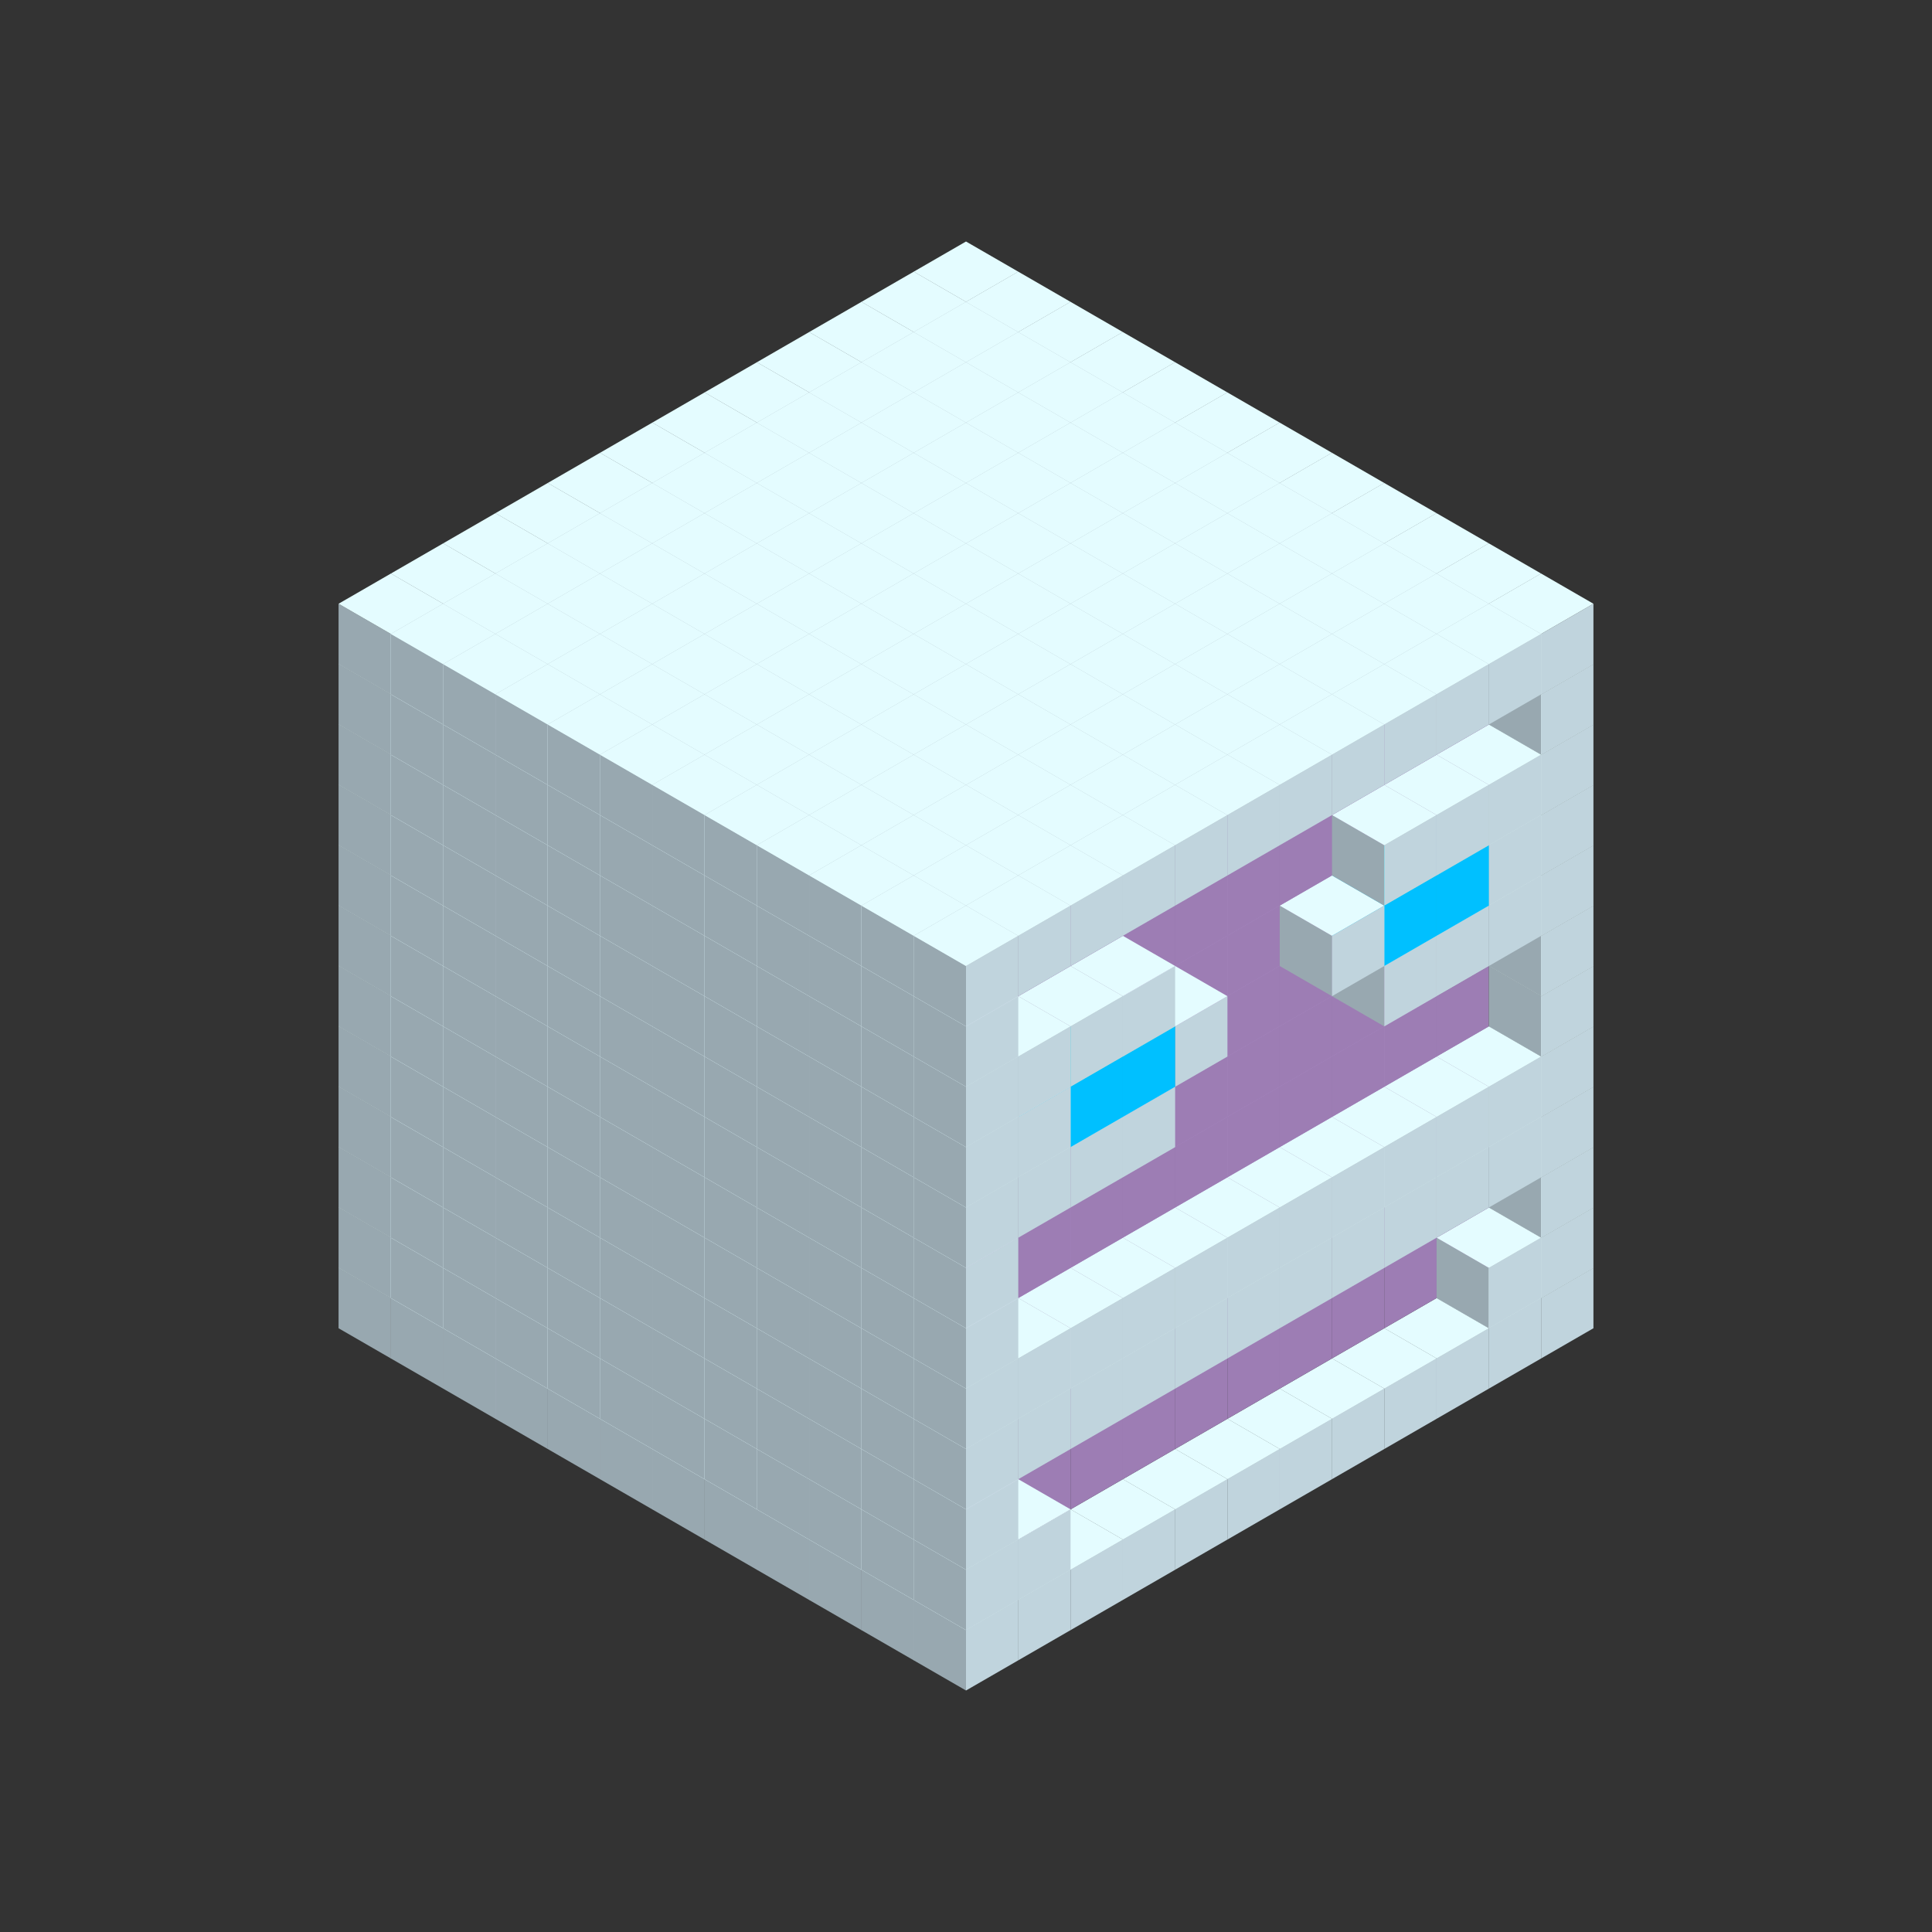 
<svg width='600' height='600' viewBox='4436371 5550000 3200000 3200000' xmlns='http://www.w3.org/2000/svg' xmlns:xlink='http://www.w3.org/1999/xlink'>
<rect x="4436371" y="5550000" width="3200000" height="3200000" fill="#333333" stroke="none"/>
<use xlink:href='#v-0x00000072-1' transform='translate(983738,3600000)'/>
<use xlink:href='#v-0x00000072-1' transform='translate(1070341,3650000)'/>
<use xlink:href='#v-0x00000072-1' transform='translate(1156944,3700000)'/>
<use xlink:href='#v-0x00000072-1' transform='translate(1243547,3750000)'/>
<use xlink:href='#v-0x00000072-1' transform='translate(1330150,3800000)'/>
<use xlink:href='#v-0x00000072-1' transform='translate(1416753,3850000)'/>
<use xlink:href='#v-0x00000072-1' transform='translate(1503356,3900000)'/>
<use xlink:href='#v-0x00000072-1' transform='translate(1589959,3950000)'/>
<use xlink:href='#v-0x00000072-1' transform='translate(1676562,4000000)'/>
<use xlink:href='#v-0x00000072-1' transform='translate(1763165,4050000)'/>
<use xlink:href='#v-0x00000072-1' transform='translate(1849768,4100000)'/>
<use xlink:href='#v-0x00000072-1' transform='translate(2889004,3600000)'/>
<use xlink:href='#v-0x00000072-1' transform='translate(2802401,3650000)'/>
<use xlink:href='#v-0x00000072-1' transform='translate(2715798,3700000)'/>
<use xlink:href='#v-0x00000072-1' transform='translate(2629195,3750000)'/>
<use xlink:href='#v-0x00000072-1' transform='translate(2542592,3800000)'/>
<use xlink:href='#v-0x00000072-1' transform='translate(2455989,3850000)'/>
<use xlink:href='#v-0x00000072-1' transform='translate(2369386,3900000)'/>
<use xlink:href='#v-0x00000072-1' transform='translate(2282783,3950000)'/>
<use xlink:href='#v-0x00000072-1' transform='translate(2196180,4000000)'/>
<use xlink:href='#v-0x00000072-1' transform='translate(2109577,4050000)'/>
<use xlink:href='#v-0x00000072-1' transform='translate(2022974,4100000)'/>
<use xlink:href='#v-0x00000072-1' transform='translate(1936371,4150000)'/>
<use xlink:href='#v-0x00000072-1' transform='translate(983738,3500000)'/>
<use xlink:href='#v-0x00000072-1' transform='translate(1070341,3550000)'/>
<use xlink:href='#v-0x00000072-1' transform='translate(1156944,3600000)'/>
<use xlink:href='#v-0x00000072-1' transform='translate(1243547,3650000)'/>
<use xlink:href='#v-0x00000072-1' transform='translate(1330150,3700000)'/>
<use xlink:href='#v-0x00000072-1' transform='translate(1416753,3750000)'/>
<use xlink:href='#v-0x00000072-1' transform='translate(1503356,3800000)'/>
<use xlink:href='#v-0x00000072-1' transform='translate(1589959,3850000)'/>
<use xlink:href='#v-0x00000072-1' transform='translate(1676562,3900000)'/>
<use xlink:href='#v-0x00000072-1' transform='translate(1763165,3950000)'/>
<use xlink:href='#v-0x00000072-2' transform='translate(2715798,3500000)'/>
<use xlink:href='#v-0x00000072-2' transform='translate(2629195,3550000)'/>
<use xlink:href='#v-0x00000072-2' transform='translate(2542592,3600000)'/>
<use xlink:href='#v-0x00000072-2' transform='translate(2455989,3650000)'/>
<use xlink:href='#v-0x00000072-2' transform='translate(2369386,3700000)'/>
<use xlink:href='#v-0x00000072-2' transform='translate(2282783,3750000)'/>
<use xlink:href='#v-0x00000072-2' transform='translate(2196180,3800000)'/>
<use xlink:href='#v-0x00000072-2' transform='translate(2109577,3850000)'/>
<use xlink:href='#v-0x00000072-2' transform='translate(2022974,3900000)'/>
<use xlink:href='#v-0x00000072-2' transform='translate(1936371,3950000)'/>
<use xlink:href='#v-0x00000072-1' transform='translate(1849768,4000000)'/>
<use xlink:href='#v-0x00000072-1' transform='translate(2889004,3500000)'/>
<use xlink:href='#v-0x00000072-1' transform='translate(2802401,3550000)'/>
<use xlink:href='#v-0x00000072-1' transform='translate(2022974,4000000)'/>
<use xlink:href='#v-0x00000072-1' transform='translate(1936371,4050000)'/>
<use xlink:href='#v-0x00000072-1' transform='translate(983738,3400000)'/>
<use xlink:href='#v-0x00000072-1' transform='translate(1070341,3450000)'/>
<use xlink:href='#v-0x00000072-1' transform='translate(1156944,3500000)'/>
<use xlink:href='#v-0x00000072-1' transform='translate(1243547,3550000)'/>
<use xlink:href='#v-0x00000072-1' transform='translate(1330150,3600000)'/>
<use xlink:href='#v-0x00000072-1' transform='translate(1416753,3650000)'/>
<use xlink:href='#v-0x00000072-1' transform='translate(1503356,3700000)'/>
<use xlink:href='#v-0x00000072-1' transform='translate(1589959,3750000)'/>
<use xlink:href='#v-0x00000072-1' transform='translate(1676562,3800000)'/>
<use xlink:href='#v-0x00000072-1' transform='translate(1763165,3850000)'/>
<use xlink:href='#v-0x00000072-2' transform='translate(2715798,3400000)'/>
<use xlink:href='#v-0x00000072-2' transform='translate(2629195,3450000)'/>
<use xlink:href='#v-0x00000072-2' transform='translate(2542592,3500000)'/>
<use xlink:href='#v-0x00000072-2' transform='translate(2455989,3550000)'/>
<use xlink:href='#v-0x00000072-2' transform='translate(2369386,3600000)'/>
<use xlink:href='#v-0x00000072-2' transform='translate(2282783,3650000)'/>
<use xlink:href='#v-0x00000072-2' transform='translate(2196180,3700000)'/>
<use xlink:href='#v-0x00000072-2' transform='translate(2109577,3750000)'/>
<use xlink:href='#v-0x00000072-2' transform='translate(2022974,3800000)'/>
<use xlink:href='#v-0x00000072-2' transform='translate(1936371,3850000)'/>
<use xlink:href='#v-0x00000072-1' transform='translate(1849768,3900000)'/>
<use xlink:href='#v-0x00000072-1' transform='translate(2889004,3400000)'/>
<use xlink:href='#v-0x00000072-1' transform='translate(1936371,3950000)'/>
<use xlink:href='#v-0x00000072-1' transform='translate(983738,3300000)'/>
<use xlink:href='#v-0x00000072-1' transform='translate(1070341,3350000)'/>
<use xlink:href='#v-0x00000072-1' transform='translate(1156944,3400000)'/>
<use xlink:href='#v-0x00000072-1' transform='translate(1243547,3450000)'/>
<use xlink:href='#v-0x00000072-1' transform='translate(1330150,3500000)'/>
<use xlink:href='#v-0x00000072-1' transform='translate(1416753,3550000)'/>
<use xlink:href='#v-0x00000072-1' transform='translate(1503356,3600000)'/>
<use xlink:href='#v-0x00000072-1' transform='translate(1589959,3650000)'/>
<use xlink:href='#v-0x00000072-1' transform='translate(1676562,3700000)'/>
<use xlink:href='#v-0x00000072-1' transform='translate(1763165,3750000)'/>
<use xlink:href='#v-0x00000072-2' transform='translate(2715798,3300000)'/>
<use xlink:href='#v-0x00000072-2' transform='translate(2629195,3350000)'/>
<use xlink:href='#v-0x00000072-2' transform='translate(2542592,3400000)'/>
<use xlink:href='#v-0x00000072-2' transform='translate(2455989,3450000)'/>
<use xlink:href='#v-0x00000072-2' transform='translate(2369386,3500000)'/>
<use xlink:href='#v-0x00000072-2' transform='translate(2282783,3550000)'/>
<use xlink:href='#v-0x00000072-2' transform='translate(2196180,3600000)'/>
<use xlink:href='#v-0x00000072-2' transform='translate(2109577,3650000)'/>
<use xlink:href='#v-0x00000072-2' transform='translate(2022974,3700000)'/>
<use xlink:href='#v-0x00000072-2' transform='translate(1936371,3750000)'/>
<use xlink:href='#v-0x00000072-1' transform='translate(1849768,3800000)'/>
<use xlink:href='#v-0x00000072-1' transform='translate(2889004,3300000)'/>
<use xlink:href='#v-0x00000072-1' transform='translate(2802401,3350000)'/>
<use xlink:href='#v-0x00000072-1' transform='translate(2715798,3400000)'/>
<use xlink:href='#v-0x00000072-1' transform='translate(2629195,3450000)'/>
<use xlink:href='#v-0x00000072-1' transform='translate(2542592,3500000)'/>
<use xlink:href='#v-0x00000072-1' transform='translate(2455989,3550000)'/>
<use xlink:href='#v-0x00000072-1' transform='translate(2369386,3600000)'/>
<use xlink:href='#v-0x00000072-1' transform='translate(2282783,3650000)'/>
<use xlink:href='#v-0x00000072-1' transform='translate(2196180,3700000)'/>
<use xlink:href='#v-0x00000072-1' transform='translate(2109577,3750000)'/>
<use xlink:href='#v-0x00000072-1' transform='translate(2022974,3800000)'/>
<use xlink:href='#v-0x00000072-1' transform='translate(1936371,3850000)'/>
<use xlink:href='#v-0x00000072-1' transform='translate(983738,3200000)'/>
<use xlink:href='#v-0x00000072-1' transform='translate(1070341,3250000)'/>
<use xlink:href='#v-0x00000072-1' transform='translate(1156944,3300000)'/>
<use xlink:href='#v-0x00000072-1' transform='translate(1243547,3350000)'/>
<use xlink:href='#v-0x00000072-1' transform='translate(1330150,3400000)'/>
<use xlink:href='#v-0x00000072-1' transform='translate(1416753,3450000)'/>
<use xlink:href='#v-0x00000072-1' transform='translate(1503356,3500000)'/>
<use xlink:href='#v-0x00000072-1' transform='translate(1589959,3550000)'/>
<use xlink:href='#v-0x00000072-1' transform='translate(1676562,3600000)'/>
<use xlink:href='#v-0x00000072-1' transform='translate(1763165,3650000)'/>
<use xlink:href='#v-0x00000072-2' transform='translate(2715798,3200000)'/>
<use xlink:href='#v-0x00000072-2' transform='translate(2629195,3250000)'/>
<use xlink:href='#v-0x00000072-2' transform='translate(2542592,3300000)'/>
<use xlink:href='#v-0x00000072-2' transform='translate(2455989,3350000)'/>
<use xlink:href='#v-0x00000072-2' transform='translate(2369386,3400000)'/>
<use xlink:href='#v-0x00000072-2' transform='translate(2282783,3450000)'/>
<use xlink:href='#v-0x00000072-2' transform='translate(2196180,3500000)'/>
<use xlink:href='#v-0x00000072-2' transform='translate(2109577,3550000)'/>
<use xlink:href='#v-0x00000072-2' transform='translate(2022974,3600000)'/>
<use xlink:href='#v-0x00000072-2' transform='translate(1936371,3650000)'/>
<use xlink:href='#v-0x00000072-1' transform='translate(1849768,3700000)'/>
<use xlink:href='#v-0x00000072-1' transform='translate(2889004,3200000)'/>
<use xlink:href='#v-0x00000072-1' transform='translate(2802401,3250000)'/>
<use xlink:href='#v-0x00000072-1' transform='translate(2715798,3300000)'/>
<use xlink:href='#v-0x00000072-1' transform='translate(2629195,3350000)'/>
<use xlink:href='#v-0x00000072-1' transform='translate(2542592,3400000)'/>
<use xlink:href='#v-0x00000072-1' transform='translate(2455989,3450000)'/>
<use xlink:href='#v-0x00000072-1' transform='translate(2369386,3500000)'/>
<use xlink:href='#v-0x00000072-1' transform='translate(2282783,3550000)'/>
<use xlink:href='#v-0x00000072-1' transform='translate(2196180,3600000)'/>
<use xlink:href='#v-0x00000072-1' transform='translate(2109577,3650000)'/>
<use xlink:href='#v-0x00000072-1' transform='translate(2022974,3700000)'/>
<use xlink:href='#v-0x00000072-1' transform='translate(1936371,3750000)'/>
<use xlink:href='#v-0x00000072-1' transform='translate(983738,3100000)'/>
<use xlink:href='#v-0x00000072-1' transform='translate(1070341,3150000)'/>
<use xlink:href='#v-0x00000072-1' transform='translate(1156944,3200000)'/>
<use xlink:href='#v-0x00000072-1' transform='translate(1243547,3250000)'/>
<use xlink:href='#v-0x00000072-1' transform='translate(1330150,3300000)'/>
<use xlink:href='#v-0x00000072-1' transform='translate(1416753,3350000)'/>
<use xlink:href='#v-0x00000072-1' transform='translate(1503356,3400000)'/>
<use xlink:href='#v-0x00000072-1' transform='translate(1589959,3450000)'/>
<use xlink:href='#v-0x00000072-1' transform='translate(1676562,3500000)'/>
<use xlink:href='#v-0x00000072-1' transform='translate(1763165,3550000)'/>
<use xlink:href='#v-0x00000072-2' transform='translate(2715798,3100000)'/>
<use xlink:href='#v-0x00000072-2' transform='translate(2629195,3150000)'/>
<use xlink:href='#v-0x00000072-2' transform='translate(2542592,3200000)'/>
<use xlink:href='#v-0x00000072-2' transform='translate(2455989,3250000)'/>
<use xlink:href='#v-0x00000072-2' transform='translate(2369386,3300000)'/>
<use xlink:href='#v-0x00000072-2' transform='translate(2282783,3350000)'/>
<use xlink:href='#v-0x00000072-2' transform='translate(2196180,3400000)'/>
<use xlink:href='#v-0x00000072-2' transform='translate(2109577,3450000)'/>
<use xlink:href='#v-0x00000072-2' transform='translate(2022974,3500000)'/>
<use xlink:href='#v-0x00000072-2' transform='translate(1936371,3550000)'/>
<use xlink:href='#v-0x00000072-1' transform='translate(1849768,3600000)'/>
<use xlink:href='#v-0x00000072-1' transform='translate(2889004,3100000)'/>
<use xlink:href='#v-0x00000072-1' transform='translate(1936371,3650000)'/>
<use xlink:href='#v-0x00000072-1' transform='translate(983738,3000000)'/>
<use xlink:href='#v-0x00000072-1' transform='translate(1070341,3050000)'/>
<use xlink:href='#v-0x00000072-1' transform='translate(1156944,3100000)'/>
<use xlink:href='#v-0x00000072-1' transform='translate(1243547,3150000)'/>
<use xlink:href='#v-0x00000072-1' transform='translate(1330150,3200000)'/>
<use xlink:href='#v-0x00000072-1' transform='translate(1416753,3250000)'/>
<use xlink:href='#v-0x00000072-1' transform='translate(1503356,3300000)'/>
<use xlink:href='#v-0x00000072-1' transform='translate(1589959,3350000)'/>
<use xlink:href='#v-0x00000072-1' transform='translate(1676562,3400000)'/>
<use xlink:href='#v-0x00000072-1' transform='translate(1763165,3450000)'/>
<use xlink:href='#v-0x00000072-2' transform='translate(2715798,3000000)'/>
<use xlink:href='#v-0x00000072-2' transform='translate(2629195,3050000)'/>
<use xlink:href='#v-0x00000072-2' transform='translate(2542592,3100000)'/>
<use xlink:href='#v-0x00000072-2' transform='translate(2455989,3150000)'/>
<use xlink:href='#v-0x00000072-2' transform='translate(2369386,3200000)'/>
<use xlink:href='#v-0x00000072-2' transform='translate(2282783,3250000)'/>
<use xlink:href='#v-0x00000072-2' transform='translate(2196180,3300000)'/>
<use xlink:href='#v-0x00000072-2' transform='translate(2109577,3350000)'/>
<use xlink:href='#v-0x00000072-2' transform='translate(2022974,3400000)'/>
<use xlink:href='#v-0x00000072-2' transform='translate(1936371,3450000)'/>
<use xlink:href='#v-0x00000072-1' transform='translate(1849768,3500000)'/>
<use xlink:href='#v-0x00000072-1' transform='translate(2889004,3000000)'/>
<use xlink:href='#v-0x00000072-1' transform='translate(1936371,3550000)'/>
<use xlink:href='#v-0x00000072-1' transform='translate(983738,2900000)'/>
<use xlink:href='#v-0x00000072-1' transform='translate(1070341,2950000)'/>
<use xlink:href='#v-0x00000072-1' transform='translate(1156944,3000000)'/>
<use xlink:href='#v-0x00000072-1' transform='translate(1243547,3050000)'/>
<use xlink:href='#v-0x00000072-1' transform='translate(1330150,3100000)'/>
<use xlink:href='#v-0x00000072-1' transform='translate(1416753,3150000)'/>
<use xlink:href='#v-0x00000072-1' transform='translate(1503356,3200000)'/>
<use xlink:href='#v-0x00000072-1' transform='translate(1589959,3250000)'/>
<use xlink:href='#v-0x00000072-1' transform='translate(1676562,3300000)'/>
<use xlink:href='#v-0x00000072-1' transform='translate(1763165,3350000)'/>
<use xlink:href='#v-0x00000072-2' transform='translate(2715798,2900000)'/>
<use xlink:href='#v-0x00000072-2' transform='translate(2629195,2950000)'/>
<use xlink:href='#v-0x00000072-2' transform='translate(2542592,3000000)'/>
<use xlink:href='#v-0x00000072-2' transform='translate(2455989,3050000)'/>
<use xlink:href='#v-0x00000072-2' transform='translate(2369386,3100000)'/>
<use xlink:href='#v-0x00000072-2' transform='translate(2282783,3150000)'/>
<use xlink:href='#v-0x00000072-2' transform='translate(2196180,3200000)'/>
<use xlink:href='#v-0x00000072-2' transform='translate(2109577,3250000)'/>
<use xlink:href='#v-0x00000072-2' transform='translate(2022974,3300000)'/>
<use xlink:href='#v-0x00000072-2' transform='translate(1936371,3350000)'/>
<use xlink:href='#v-0x00000072-1' transform='translate(1849768,3400000)'/>
<use xlink:href='#v-0x00000072-1' transform='translate(2889004,2900000)'/>
<use xlink:href='#v-0x00000072-1' transform='translate(2802401,2950000)'/>
<use xlink:href='#v-0x00000072-1' transform='translate(2715798,3000000)'/>
<use xlink:href='#v-0x00000072-1' transform='translate(2629195,3050000)'/>
<use xlink:href='#v-0x00000072-1' transform='translate(2196180,3300000)'/>
<use xlink:href='#v-0x00000072-1' transform='translate(2109577,3350000)'/>
<use xlink:href='#v-0x00000072-1' transform='translate(2022974,3400000)'/>
<use xlink:href='#v-0x00000072-1' transform='translate(1936371,3450000)'/>
<use xlink:href='#v-0x00000072-1' transform='translate(983738,2800000)'/>
<use xlink:href='#v-0x00000072-1' transform='translate(1070341,2850000)'/>
<use xlink:href='#v-0x00000072-1' transform='translate(1156944,2900000)'/>
<use xlink:href='#v-0x00000072-1' transform='translate(1243547,2950000)'/>
<use xlink:href='#v-0x00000072-1' transform='translate(1330150,3000000)'/>
<use xlink:href='#v-0x00000072-1' transform='translate(1416753,3050000)'/>
<use xlink:href='#v-0x00000072-1' transform='translate(1503356,3100000)'/>
<use xlink:href='#v-0x00000072-1' transform='translate(1589959,3150000)'/>
<use xlink:href='#v-0x00000072-1' transform='translate(1676562,3200000)'/>
<use xlink:href='#v-0x00000072-1' transform='translate(1763165,3250000)'/>
<use xlink:href='#v-0x00000072-2' transform='translate(2715798,2800000)'/>
<use xlink:href='#v-0x00000072-2' transform='translate(2629195,2850000)'/>
<use xlink:href='#v-0x00000072-2' transform='translate(2542592,2900000)'/>
<use xlink:href='#v-0x00000072-2' transform='translate(2455989,2950000)'/>
<use xlink:href='#v-0x00000072-2' transform='translate(2369386,3000000)'/>
<use xlink:href='#v-0x00000072-2' transform='translate(2282783,3050000)'/>
<use xlink:href='#v-0x00000072-2' transform='translate(2196180,3100000)'/>
<use xlink:href='#v-0x00000072-2' transform='translate(2109577,3150000)'/>
<use xlink:href='#v-0x00000072-2' transform='translate(2022974,3200000)'/>
<use xlink:href='#v-0x00000072-2' transform='translate(1936371,3250000)'/>
<use xlink:href='#v-0x00000072-1' transform='translate(1849768,3300000)'/>
<use xlink:href='#v-0x00000072-1' transform='translate(2889004,2800000)'/>
<use xlink:href='#v-0x00000072-1' transform='translate(2802401,2850000)'/>
<use xlink:href='#v-0x00000072-3' transform='translate(2715798,2900000)'/>
<use xlink:href='#v-0x00000072-3' transform='translate(2629195,2950000)'/>
<use xlink:href='#v-0x00000072-1' transform='translate(2542592,3000000)'/>
<use xlink:href='#v-0x00000072-1' transform='translate(2282783,3150000)'/>
<use xlink:href='#v-0x00000072-3' transform='translate(2196180,3200000)'/>
<use xlink:href='#v-0x00000072-3' transform='translate(2109577,3250000)'/>
<use xlink:href='#v-0x00000072-1' transform='translate(2022974,3300000)'/>
<use xlink:href='#v-0x00000072-1' transform='translate(1936371,3350000)'/>
<use xlink:href='#v-0x00000072-1' transform='translate(983738,2700000)'/>
<use xlink:href='#v-0x00000072-1' transform='translate(1070341,2750000)'/>
<use xlink:href='#v-0x00000072-1' transform='translate(1156944,2800000)'/>
<use xlink:href='#v-0x00000072-1' transform='translate(1243547,2850000)'/>
<use xlink:href='#v-0x00000072-1' transform='translate(1330150,2900000)'/>
<use xlink:href='#v-0x00000072-1' transform='translate(1416753,2950000)'/>
<use xlink:href='#v-0x00000072-1' transform='translate(1503356,3000000)'/>
<use xlink:href='#v-0x00000072-1' transform='translate(1589959,3050000)'/>
<use xlink:href='#v-0x00000072-1' transform='translate(1676562,3100000)'/>
<use xlink:href='#v-0x00000072-1' transform='translate(1763165,3150000)'/>
<use xlink:href='#v-0x00000072-2' transform='translate(2715798,2700000)'/>
<use xlink:href='#v-0x00000072-2' transform='translate(2629195,2750000)'/>
<use xlink:href='#v-0x00000072-2' transform='translate(2542592,2800000)'/>
<use xlink:href='#v-0x00000072-2' transform='translate(2455989,2850000)'/>
<use xlink:href='#v-0x00000072-2' transform='translate(2369386,2900000)'/>
<use xlink:href='#v-0x00000072-2' transform='translate(2282783,2950000)'/>
<use xlink:href='#v-0x00000072-2' transform='translate(2196180,3000000)'/>
<use xlink:href='#v-0x00000072-2' transform='translate(2109577,3050000)'/>
<use xlink:href='#v-0x00000072-2' transform='translate(2022974,3100000)'/>
<use xlink:href='#v-0x00000072-2' transform='translate(1936371,3150000)'/>
<use xlink:href='#v-0x00000072-1' transform='translate(1849768,3200000)'/>
<use xlink:href='#v-0x00000072-1' transform='translate(2889004,2700000)'/>
<use xlink:href='#v-0x00000072-1' transform='translate(2802401,2750000)'/>
<use xlink:href='#v-0x00000072-1' transform='translate(2715798,2800000)'/>
<use xlink:href='#v-0x00000072-1' transform='translate(2629195,2850000)'/>
<use xlink:href='#v-0x00000072-1' transform='translate(2196180,3100000)'/>
<use xlink:href='#v-0x00000072-1' transform='translate(2109577,3150000)'/>
<use xlink:href='#v-0x00000072-1' transform='translate(2022974,3200000)'/>
<use xlink:href='#v-0x00000072-1' transform='translate(1936371,3250000)'/>
<use xlink:href='#v-0x00000072-1' transform='translate(983738,2600000)'/>
<use xlink:href='#v-0x00000072-1' transform='translate(1070341,2650000)'/>
<use xlink:href='#v-0x00000072-1' transform='translate(1156944,2700000)'/>
<use xlink:href='#v-0x00000072-1' transform='translate(1243547,2750000)'/>
<use xlink:href='#v-0x00000072-1' transform='translate(1330150,2800000)'/>
<use xlink:href='#v-0x00000072-1' transform='translate(1416753,2850000)'/>
<use xlink:href='#v-0x00000072-1' transform='translate(1503356,2900000)'/>
<use xlink:href='#v-0x00000072-1' transform='translate(1589959,2950000)'/>
<use xlink:href='#v-0x00000072-1' transform='translate(1676562,3000000)'/>
<use xlink:href='#v-0x00000072-1' transform='translate(1763165,3050000)'/>
<use xlink:href='#v-0x00000072-2' transform='translate(2715798,2600000)'/>
<use xlink:href='#v-0x00000072-2' transform='translate(2629195,2650000)'/>
<use xlink:href='#v-0x00000072-2' transform='translate(2542592,2700000)'/>
<use xlink:href='#v-0x00000072-2' transform='translate(2455989,2750000)'/>
<use xlink:href='#v-0x00000072-2' transform='translate(2369386,2800000)'/>
<use xlink:href='#v-0x00000072-2' transform='translate(2282783,2850000)'/>
<use xlink:href='#v-0x00000072-2' transform='translate(2196180,2900000)'/>
<use xlink:href='#v-0x00000072-2' transform='translate(2109577,2950000)'/>
<use xlink:href='#v-0x00000072-2' transform='translate(2022974,3000000)'/>
<use xlink:href='#v-0x00000072-2' transform='translate(1936371,3050000)'/>
<use xlink:href='#v-0x00000072-1' transform='translate(1849768,3100000)'/>
<use xlink:href='#v-0x00000072-1' transform='translate(2889004,2600000)'/>
<use xlink:href='#v-0x00000072-1' transform='translate(1936371,3150000)'/>
<use xlink:href='#v-0x00000072-1' transform='translate(1936371,1950000)'/>
<use xlink:href='#v-0x00000072-1' transform='translate(1849768,2000000)'/>
<use xlink:href='#v-0x00000072-1' transform='translate(1763165,2050000)'/>
<use xlink:href='#v-0x00000072-1' transform='translate(1676562,2100000)'/>
<use xlink:href='#v-0x00000072-1' transform='translate(1589959,2150000)'/>
<use xlink:href='#v-0x00000072-1' transform='translate(1503356,2200000)'/>
<use xlink:href='#v-0x00000072-1' transform='translate(1416753,2250000)'/>
<use xlink:href='#v-0x00000072-1' transform='translate(1330150,2300000)'/>
<use xlink:href='#v-0x00000072-1' transform='translate(1243547,2350000)'/>
<use xlink:href='#v-0x00000072-1' transform='translate(1156944,2400000)'/>
<use xlink:href='#v-0x00000072-1' transform='translate(1070341,2450000)'/>
<use xlink:href='#v-0x00000072-1' transform='translate(983738,2500000)'/>
<use xlink:href='#v-0x00000072-1' transform='translate(2022974,2000000)'/>
<use xlink:href='#v-0x00000072-1' transform='translate(1936371,2050000)'/>
<use xlink:href='#v-0x00000072-1' transform='translate(1849768,2100000)'/>
<use xlink:href='#v-0x00000072-1' transform='translate(1763165,2150000)'/>
<use xlink:href='#v-0x00000072-1' transform='translate(1676562,2200000)'/>
<use xlink:href='#v-0x00000072-1' transform='translate(1589959,2250000)'/>
<use xlink:href='#v-0x00000072-1' transform='translate(1503356,2300000)'/>
<use xlink:href='#v-0x00000072-1' transform='translate(1416753,2350000)'/>
<use xlink:href='#v-0x00000072-1' transform='translate(1330150,2400000)'/>
<use xlink:href='#v-0x00000072-1' transform='translate(1243547,2450000)'/>
<use xlink:href='#v-0x00000072-1' transform='translate(1156944,2500000)'/>
<use xlink:href='#v-0x00000072-1' transform='translate(1070341,2550000)'/>
<use xlink:href='#v-0x00000072-1' transform='translate(2109577,2050000)'/>
<use xlink:href='#v-0x00000072-1' transform='translate(2022974,2100000)'/>
<use xlink:href='#v-0x00000072-1' transform='translate(1936371,2150000)'/>
<use xlink:href='#v-0x00000072-1' transform='translate(1849768,2200000)'/>
<use xlink:href='#v-0x00000072-1' transform='translate(1763165,2250000)'/>
<use xlink:href='#v-0x00000072-1' transform='translate(1676562,2300000)'/>
<use xlink:href='#v-0x00000072-1' transform='translate(1589959,2350000)'/>
<use xlink:href='#v-0x00000072-1' transform='translate(1503356,2400000)'/>
<use xlink:href='#v-0x00000072-1' transform='translate(1416753,2450000)'/>
<use xlink:href='#v-0x00000072-1' transform='translate(1330150,2500000)'/>
<use xlink:href='#v-0x00000072-1' transform='translate(1243547,2550000)'/>
<use xlink:href='#v-0x00000072-1' transform='translate(1156944,2600000)'/>
<use xlink:href='#v-0x00000072-1' transform='translate(2196180,2100000)'/>
<use xlink:href='#v-0x00000072-1' transform='translate(2109577,2150000)'/>
<use xlink:href='#v-0x00000072-1' transform='translate(2022974,2200000)'/>
<use xlink:href='#v-0x00000072-1' transform='translate(1936371,2250000)'/>
<use xlink:href='#v-0x00000072-1' transform='translate(1849768,2300000)'/>
<use xlink:href='#v-0x00000072-1' transform='translate(1763165,2350000)'/>
<use xlink:href='#v-0x00000072-1' transform='translate(1676562,2400000)'/>
<use xlink:href='#v-0x00000072-1' transform='translate(1589959,2450000)'/>
<use xlink:href='#v-0x00000072-1' transform='translate(1503356,2500000)'/>
<use xlink:href='#v-0x00000072-1' transform='translate(1416753,2550000)'/>
<use xlink:href='#v-0x00000072-1' transform='translate(1330150,2600000)'/>
<use xlink:href='#v-0x00000072-1' transform='translate(1243547,2650000)'/>
<use xlink:href='#v-0x00000072-1' transform='translate(2282783,2150000)'/>
<use xlink:href='#v-0x00000072-1' transform='translate(2196180,2200000)'/>
<use xlink:href='#v-0x00000072-1' transform='translate(2109577,2250000)'/>
<use xlink:href='#v-0x00000072-1' transform='translate(2022974,2300000)'/>
<use xlink:href='#v-0x00000072-1' transform='translate(1936371,2350000)'/>
<use xlink:href='#v-0x00000072-1' transform='translate(1849768,2400000)'/>
<use xlink:href='#v-0x00000072-1' transform='translate(1763165,2450000)'/>
<use xlink:href='#v-0x00000072-1' transform='translate(1676562,2500000)'/>
<use xlink:href='#v-0x00000072-1' transform='translate(1589959,2550000)'/>
<use xlink:href='#v-0x00000072-1' transform='translate(1503356,2600000)'/>
<use xlink:href='#v-0x00000072-1' transform='translate(1416753,2650000)'/>
<use xlink:href='#v-0x00000072-1' transform='translate(1330150,2700000)'/>
<use xlink:href='#v-0x00000072-1' transform='translate(2369386,2200000)'/>
<use xlink:href='#v-0x00000072-1' transform='translate(2282783,2250000)'/>
<use xlink:href='#v-0x00000072-1' transform='translate(2196180,2300000)'/>
<use xlink:href='#v-0x00000072-1' transform='translate(2109577,2350000)'/>
<use xlink:href='#v-0x00000072-1' transform='translate(2022974,2400000)'/>
<use xlink:href='#v-0x00000072-1' transform='translate(1936371,2450000)'/>
<use xlink:href='#v-0x00000072-1' transform='translate(1849768,2500000)'/>
<use xlink:href='#v-0x00000072-1' transform='translate(1763165,2550000)'/>
<use xlink:href='#v-0x00000072-1' transform='translate(1676562,2600000)'/>
<use xlink:href='#v-0x00000072-1' transform='translate(1589959,2650000)'/>
<use xlink:href='#v-0x00000072-1' transform='translate(1503356,2700000)'/>
<use xlink:href='#v-0x00000072-1' transform='translate(1416753,2750000)'/>
<use xlink:href='#v-0x00000072-1' transform='translate(2455989,2250000)'/>
<use xlink:href='#v-0x00000072-1' transform='translate(2369386,2300000)'/>
<use xlink:href='#v-0x00000072-1' transform='translate(2282783,2350000)'/>
<use xlink:href='#v-0x00000072-1' transform='translate(2196180,2400000)'/>
<use xlink:href='#v-0x00000072-1' transform='translate(2109577,2450000)'/>
<use xlink:href='#v-0x00000072-1' transform='translate(2022974,2500000)'/>
<use xlink:href='#v-0x00000072-1' transform='translate(1936371,2550000)'/>
<use xlink:href='#v-0x00000072-1' transform='translate(1849768,2600000)'/>
<use xlink:href='#v-0x00000072-1' transform='translate(1763165,2650000)'/>
<use xlink:href='#v-0x00000072-1' transform='translate(1676562,2700000)'/>
<use xlink:href='#v-0x00000072-1' transform='translate(1589959,2750000)'/>
<use xlink:href='#v-0x00000072-1' transform='translate(1503356,2800000)'/>
<use xlink:href='#v-0x00000072-1' transform='translate(2542592,2300000)'/>
<use xlink:href='#v-0x00000072-1' transform='translate(2455989,2350000)'/>
<use xlink:href='#v-0x00000072-1' transform='translate(2369386,2400000)'/>
<use xlink:href='#v-0x00000072-1' transform='translate(2282783,2450000)'/>
<use xlink:href='#v-0x00000072-1' transform='translate(2196180,2500000)'/>
<use xlink:href='#v-0x00000072-1' transform='translate(2109577,2550000)'/>
<use xlink:href='#v-0x00000072-1' transform='translate(2022974,2600000)'/>
<use xlink:href='#v-0x00000072-1' transform='translate(1936371,2650000)'/>
<use xlink:href='#v-0x00000072-1' transform='translate(1849768,2700000)'/>
<use xlink:href='#v-0x00000072-1' transform='translate(1763165,2750000)'/>
<use xlink:href='#v-0x00000072-1' transform='translate(1676562,2800000)'/>
<use xlink:href='#v-0x00000072-1' transform='translate(1589959,2850000)'/>
<use xlink:href='#v-0x00000072-1' transform='translate(2629195,2350000)'/>
<use xlink:href='#v-0x00000072-1' transform='translate(2542592,2400000)'/>
<use xlink:href='#v-0x00000072-1' transform='translate(2455989,2450000)'/>
<use xlink:href='#v-0x00000072-1' transform='translate(2369386,2500000)'/>
<use xlink:href='#v-0x00000072-1' transform='translate(2282783,2550000)'/>
<use xlink:href='#v-0x00000072-1' transform='translate(2196180,2600000)'/>
<use xlink:href='#v-0x00000072-1' transform='translate(2109577,2650000)'/>
<use xlink:href='#v-0x00000072-1' transform='translate(2022974,2700000)'/>
<use xlink:href='#v-0x00000072-1' transform='translate(1936371,2750000)'/>
<use xlink:href='#v-0x00000072-1' transform='translate(1849768,2800000)'/>
<use xlink:href='#v-0x00000072-1' transform='translate(1763165,2850000)'/>
<use xlink:href='#v-0x00000072-1' transform='translate(1676562,2900000)'/>
<use xlink:href='#v-0x00000072-1' transform='translate(2715798,2400000)'/>
<use xlink:href='#v-0x00000072-1' transform='translate(2629195,2450000)'/>
<use xlink:href='#v-0x00000072-1' transform='translate(2542592,2500000)'/>
<use xlink:href='#v-0x00000072-1' transform='translate(2455989,2550000)'/>
<use xlink:href='#v-0x00000072-1' transform='translate(2369386,2600000)'/>
<use xlink:href='#v-0x00000072-1' transform='translate(2282783,2650000)'/>
<use xlink:href='#v-0x00000072-1' transform='translate(2196180,2700000)'/>
<use xlink:href='#v-0x00000072-1' transform='translate(2109577,2750000)'/>
<use xlink:href='#v-0x00000072-1' transform='translate(2022974,2800000)'/>
<use xlink:href='#v-0x00000072-1' transform='translate(1936371,2850000)'/>
<use xlink:href='#v-0x00000072-1' transform='translate(1849768,2900000)'/>
<use xlink:href='#v-0x00000072-1' transform='translate(1763165,2950000)'/>
<use xlink:href='#v-0x00000072-1' transform='translate(2802401,2450000)'/>
<use xlink:href='#v-0x00000072-1' transform='translate(2715798,2500000)'/>
<use xlink:href='#v-0x00000072-1' transform='translate(2629195,2550000)'/>
<use xlink:href='#v-0x00000072-1' transform='translate(2542592,2600000)'/>
<use xlink:href='#v-0x00000072-1' transform='translate(2455989,2650000)'/>
<use xlink:href='#v-0x00000072-1' transform='translate(2369386,2700000)'/>
<use xlink:href='#v-0x00000072-1' transform='translate(2282783,2750000)'/>
<use xlink:href='#v-0x00000072-1' transform='translate(2196180,2800000)'/>
<use xlink:href='#v-0x00000072-1' transform='translate(2109577,2850000)'/>
<use xlink:href='#v-0x00000072-1' transform='translate(2022974,2900000)'/>
<use xlink:href='#v-0x00000072-1' transform='translate(1936371,2950000)'/>
<use xlink:href='#v-0x00000072-1' transform='translate(1849768,3000000)'/>
<use xlink:href='#v-0x00000072-1' transform='translate(2889004,2500000)'/>
<use xlink:href='#v-0x00000072-1' transform='translate(2802401,2550000)'/>
<use xlink:href='#v-0x00000072-1' transform='translate(2715798,2600000)'/>
<use xlink:href='#v-0x00000072-1' transform='translate(2629195,2650000)'/>
<use xlink:href='#v-0x00000072-1' transform='translate(2542592,2700000)'/>
<use xlink:href='#v-0x00000072-1' transform='translate(2455989,2750000)'/>
<use xlink:href='#v-0x00000072-1' transform='translate(2369386,2800000)'/>
<use xlink:href='#v-0x00000072-1' transform='translate(2282783,2850000)'/>
<use xlink:href='#v-0x00000072-1' transform='translate(2196180,2900000)'/>
<use xlink:href='#v-0x00000072-1' transform='translate(2109577,2950000)'/>
<use xlink:href='#v-0x00000072-1' transform='translate(2022974,3000000)'/>
<use xlink:href='#v-0x00000072-1' transform='translate(1936371,3050000)'/>
<defs>
<g id='v-0x00000072-1'>
<polygon points='4100000,4100000 4100000,4200000 4013397,4150000 4013397,4050000' fill='#98a8b0'/>
<polygon points='4100000,4100000 4100000,4200000 4186602,4150000 4186602,4050000' fill='#c0d4dd'/>
<polygon points='4100000,4100000 4013397,4050000 4100000,4000000 4186602,4050000' fill='#e4fcff'/>
</g>
<g id='v-0x00000072-2'>
<polygon points='4100000,4100000 4100000,4200000 4013397,4150000 4013397,4050000' fill='#7c6490'/>
<polygon points='4100000,4100000 4100000,4200000 4186602,4150000 4186602,4050000' fill='#9d7db4'/>
<polygon points='4100000,4100000 4013397,4050000 4100000,4000000 4186602,4050000' fill='#ba96d8'/>
</g>
<g id='v-0x00000072-3'>
<polygon points='4100000,4100000 4100000,4200000 4013397,4150000 4013397,4050000' fill='#0098cc'/>
<polygon points='4100000,4100000 4100000,4200000 4186602,4150000 4186602,4050000' fill='#00c0ff'/>
<polygon points='4100000,4100000 4013397,4050000 4100000,4000000 4186602,4050000' fill='#00e4ff'/>
</g>
</defs>
</svg>
